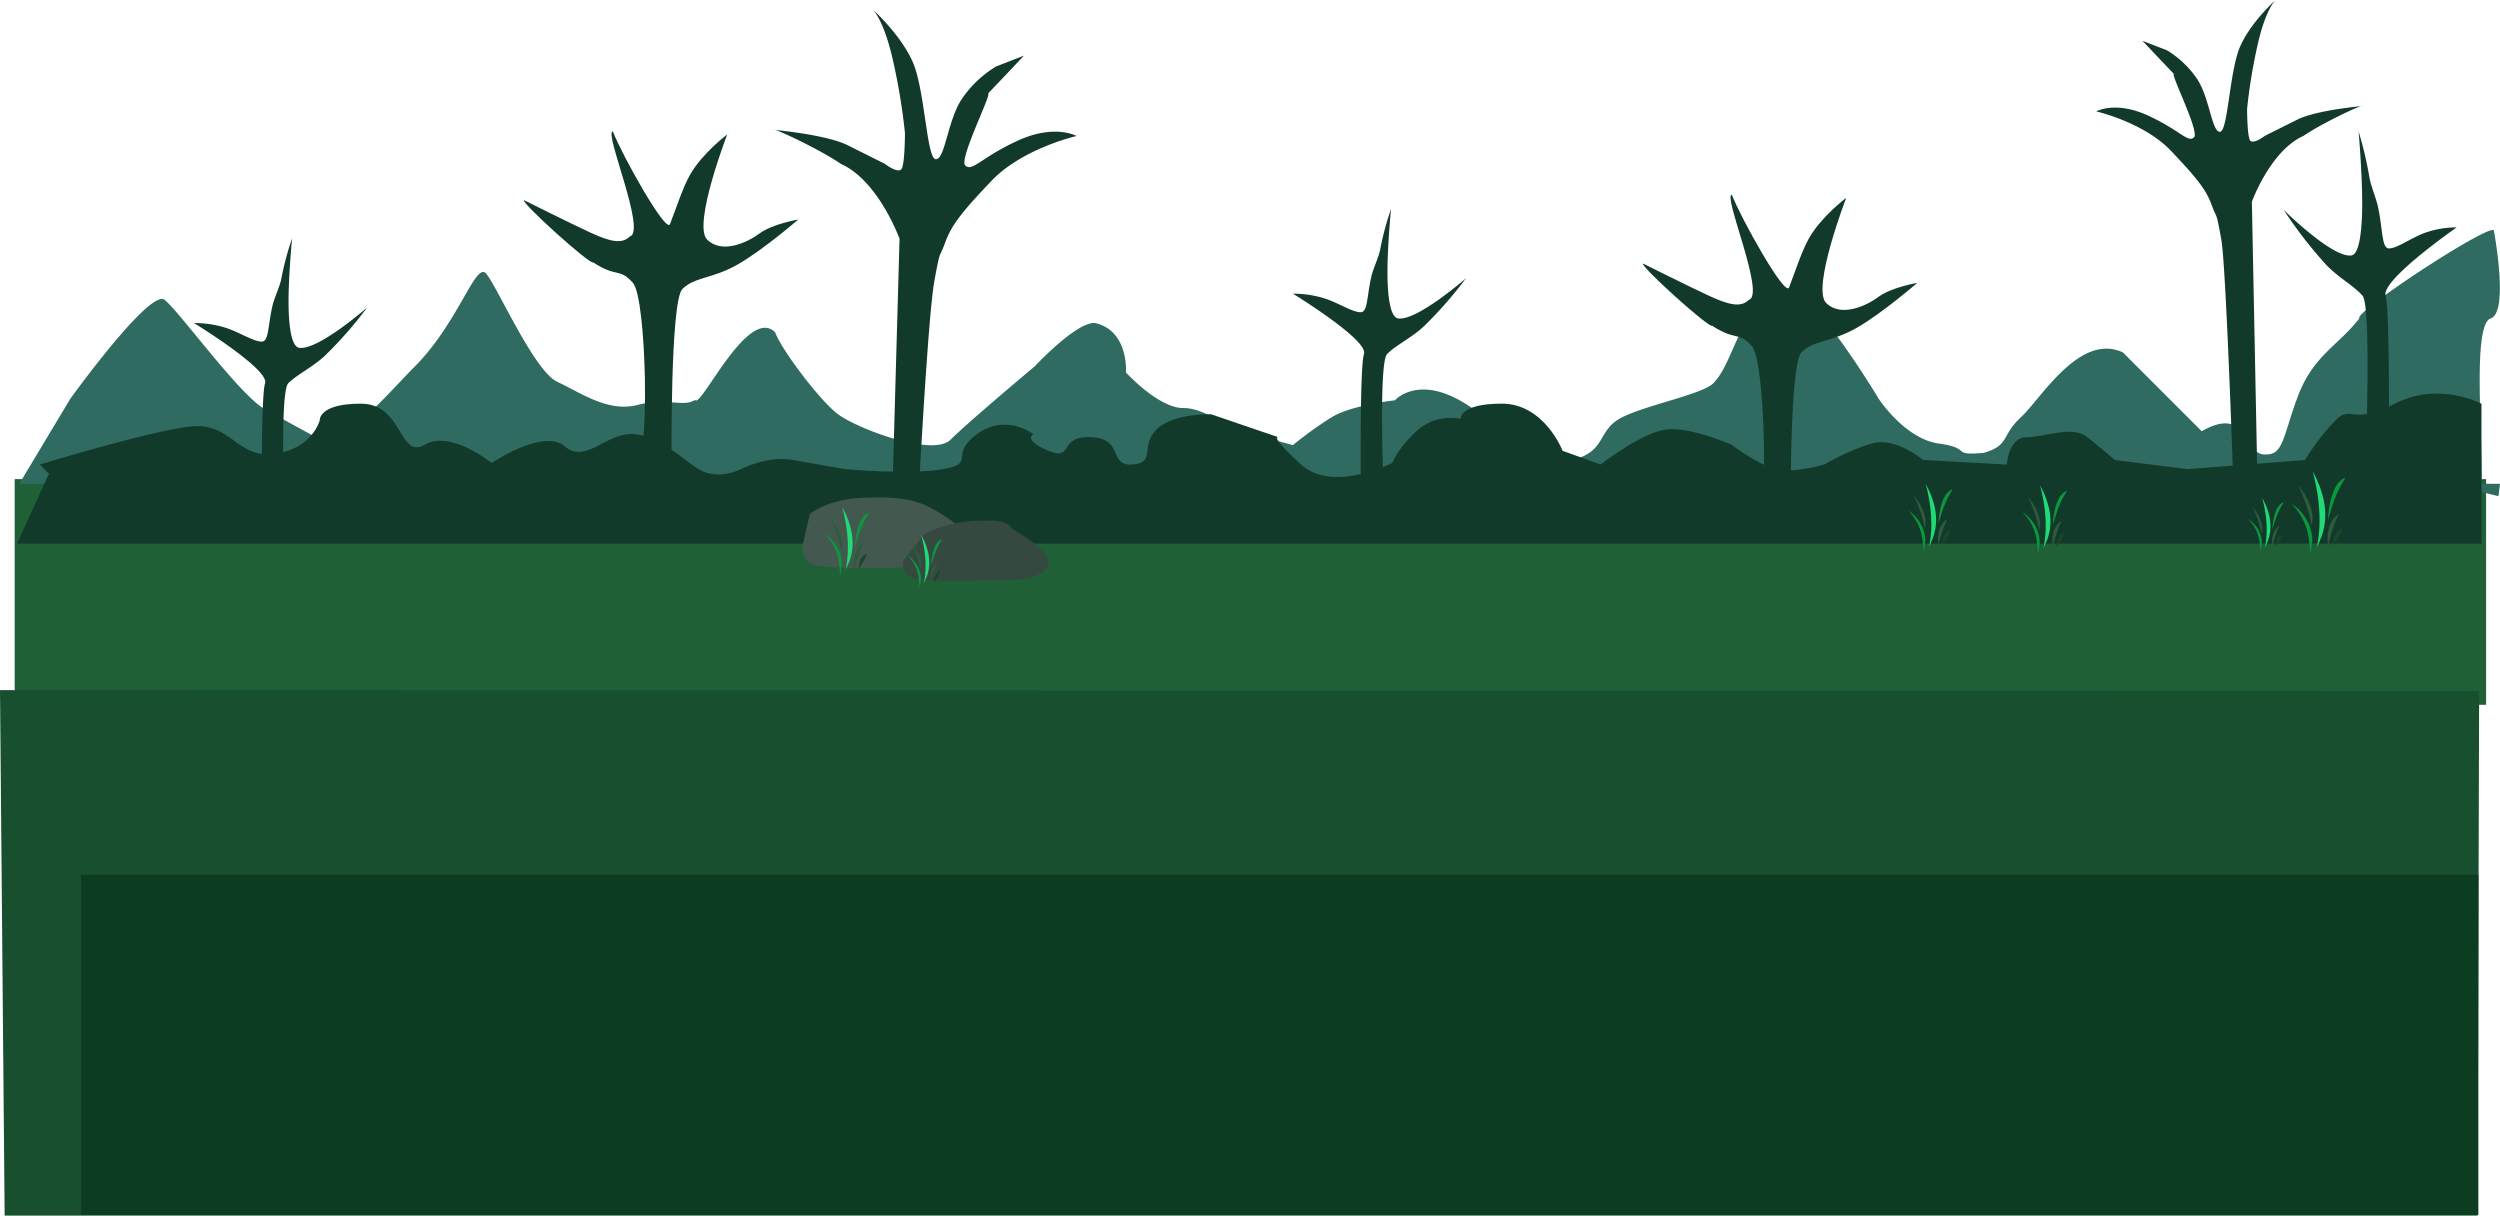 <svg xmlns="http://www.w3.org/2000/svg" xmlns:xlink="http://www.w3.org/1999/xlink" width="1617.5" height="786.5" viewBox="0 0 1617.5 786.5"><defs><style>.cls-1{fill:#21d976;}.cls-2{fill:#0b973c;}.cls-3{fill:#2b5c3c;}.cls-4{fill:#19452b;}.cls-5{fill:#206037;}.cls-6{fill:#184f2f;}.cls-7{fill:#2f6b60;}.cls-8{fill:#08211e;}.cls-9{fill:#0c3d21;}.cls-10{fill:#123a2b;}.cls-11{fill:#435950;}.cls-12{fill:#354941;}</style><symbol id="Grass_1" data-name="Grass 1" viewBox="0 0 28.9 44.07"><path class="cls-1" d="M13.49,40.74S18.23,25.17,11.39,0C23.73,22.34,15.9,36,13.49,40.74Z"/><path class="cls-2" d="M11.13,37.63S12.47,26,0,17.15c10.77,11.43,9,21,10.32,26.92Z"/><path class="cls-3" d="M19.72,39.82s-2.42-11.58,5.65-17A81.72,81.72,0,0,0,19.72,39.82Z"/><path class="cls-4" d="M22.13,40.11s-.16-7.89,4.92-9.73C28.07,29.56,25.57,35,22.13,40.11Z"/><path class="cls-3" d="M10.72,29s3.83-7.92-7.07-21.66C6.38,13.39,9.63,21.24,10.72,29Z"/><path class="cls-2" d="M19.62,25.76S20.15,6.4,28.9,3.48C23.87,11.7,22.54,16.21,19.62,25.76Z"/></symbol></defs><title>mellemgrund-01</title><g id="mellemgrund2"><rect class="cls-5" x="9.5" y="310" width="1599" height="146"/></g><g id="mellemgrund1"><polygon class="cls-6" points="0 446.5 1604 447 1603 786.5 3 786.5 0 446.5"/><g id="Layer_6" data-name="Layer 6"><path class="cls-7" d="M1421,394c30-17,27,14,40,15s12-10,22-37,26-33,40-51c-4-3.86,83-60.86,87-57,0,0,10,53-2,57s-5,75-6,107c-21,1,11,8,11,8l1-8H9l33-55s51.5-71.5,61-64,48.5,61.5,64.5,70.5S203,399,203,399s-5,3,12-4,25-17,48-41c30-29,41-70,48-62s31,63,46,70,33,20,52,15,29.25,1.75,37.25-3.25c3.47,6,34.25-61.25,51.75-43.75,4,11,28,43,40,52.5s62,28.5,73.5,17S666,352,666,352s27-29,39-28c22,5,20,32,20,32s21,23,37,23,30,15,38,16,33,8,33,8a247.51,247.51,0,0,1,25-18c13-8,41-11,41-11s13-15,40-1,25,29,32.5,34.5S996,418,1016,412s14-19,30-27,52-15,59-22c15.5-15.5,18-61,52-57,15,0,55,67,55,67s17,26,39,29,7,8,29,6c17-5,11-11,24-23s38-55,66-42" transform="translate(3.5 -115)"/><path class="cls-8" d="M122,807" transform="translate(3.5 -115)"/></g></g><g id="b4-mellem"><rect class="cls-9" x="52.5" y="566" width="1551" height="220"/></g><g id="træer"><path class="cls-10" d="M408,415c9,1,7-107-2-117s-10-3-25.75-13.25c-1.7,1.89-46.45-38.36-44.75-40.25,0,0,30,15,43,21S399,273,404,268c11-3-17-68-11-68,6,15.5,34.49,66.41,37,60,3.8-9.7,8.18-23.57,13-32,8-14,24-26,24-26s-22.5,58.5-13,68,26,2,34-4,25-9,25-9-22.5,19.5-39,29-28,8-36,16-7,114-7,114S399,414,408,415Z" transform="translate(3.5 -115)"/><path class="cls-10" d="M1132,456c9,1,7-107-2-117s-10-3-25.75-13.25c-1.7,1.89-46.45-38.36-44.75-40.25,0,0,30,15,43,21S1123,314,1128,309c11-3-17-68-11-68,6,15.5,34.49,66.41,37,60,3.8-9.7,8.18-23.57,13-32,8-14,24-26,24-26s-22.5,58.5-13,68,26,2,34-4,25-9,25-9-22.5,19.5-39,29-28,8-36,16-7,114-7,114S1123,455,1132,456Z" transform="translate(3.5 -115)"/><path class="cls-10" d="M574,429l4.5-159.5S565,232,540.5,221c-13.63-9.38-43.67-23.47-43.5-22,0,0,34,3,48,10l24,12s9,7,11,3,2-23,2-23a399.67,399.67,0,0,0-8-48c-6-26-13-32-13-32s18,16,26,34,9,63,15,63,7.5-24.5,16.5-38.5A71.11,71.11,0,0,1,641,158l18-7s-32.5,34.5-24.5,25.5-18,41-13.5,45.5,10-5,34-16,38-3,38-3-35,8-55,29-26,29-30,40-3,3-7,25-10,135-10,135" transform="translate(3.5 -115)"/><path class="cls-10" d="M1457.46,446.45l-4-200.89s11.86-33,33.4-42.64c12-8.25,38.4-20.64,38.25-19.34,0,0-29.89,2.63-42.2,8.79l-21.1,10.55s-7.91,6.15-9.67,2.64-1.76-20.23-1.76-20.23a352.19,352.19,0,0,1,7-42.2c5.28-22.85,11.43-28.13,11.43-28.13s-15.82,14.07-22.86,29.89-7.91,55.39-13.18,55.39-6.6-21.54-14.51-33.85a62.45,62.45,0,0,0-19.78-18.9l-15.83-6.15s28.58,30.33,21.54,22.41,15.83,36.05,11.87,40-8.79-4.4-29.89-14.07-33.41-2.64-33.41-2.64,30.77,7,48.35,25.5,22.86,25.49,26.38,35.17,2.64,2.63,6.15,22,8.8,187.26,8.8,187.26" transform="translate(3.5 -115)"/><path class="cls-10" d="M877,440s-1-87,2-96c.92-2.75-3-7.47-8.94-12.69C856.62,319.46,833,305,833,305a69.1,69.1,0,0,1,20.27,3c8.9,2.76,18.49,9.23,23.73,9,4.63-.2,3.8-11.08,7-24,1.13-4.54,4.57-11.81,5.47-16.47a188.29,188.29,0,0,1,7-26.28S894.28,273,894.19,290c-.08,14.24,1.34,30.09,6.81,31,12,2,44-26,44-26a259.81,259.81,0,0,1-27,30.88c-7.88,7.54-18,12.12-24,18.12s-2,96-2,96Z" transform="translate(3.5 -115)"/><path class="cls-10" d="M1542,415s1-98.52-2-108.71c-.92-3.12,3-8.46,8.94-14.37,13.44-13.42,37.06-29.8,37.06-29.8a61.8,61.8,0,0,0-20.27,3.4c-8.9,3.12-18.49,10.45-23.73,10.19-4.63-.22-3.8-12.54-7-27.17-1.13-5.15-4.57-13.37-5.47-18.66a236.18,236.18,0,0,0-7-29.76s2.22,25.78,2.31,45c.08,16.13-1.34,34.07-6.81,35.1-12,2.27-44-29.44-44-29.44a287,287,0,0,0,27,35c7.88,8.54,18,13.72,24,20.52S1527,415,1527,415Z" transform="translate(3.5 -115)"/><path class="cls-10" d="M166,459s-1-87,2-96c.92-2.75-3-7.47-8.94-12.69C145.62,338.46,122,324,122,324a69.1,69.1,0,0,1,20.27,3c8.9,2.76,18.49,9.23,23.73,9,4.63-.2,3.8-11.08,7-24,1.13-4.54,4.57-11.81,5.47-16.47a188.29,188.29,0,0,1,7-26.28S183.28,292,183.19,309c-.08,14.24,1.34,30.09,6.81,31,12,2,44-26,44-26a259.81,259.81,0,0,1-27,30.88c-7.88,7.54-18,12.12-24,18.12s-2,96-2,96Z" transform="translate(3.5 -115)"/></g><g id="buske"><path class="cls-10" d="M22.26,415.54s70.87-21.65,97.45-24.6,29.52,20.66,54.13,17.71S203.37,387,203.37,387s-1-10.83,26.57-10.83,24.61,36.42,41.34,26.58,43.31,11.81,43.31,11.81,33.46-22.64,47.24-10.83,26.58-8.86,44.3-7.87,29.52,14.76,42.32,22.63,27.56,0,27.56,0,16.73-8.85,33.46-5.9l33.47,5.9s42.32,3.94,64,0,3-8.85,21.66-22.63,36.42,0,36.42,0-6.89,3.93,9.84,10.82,5.9-9.84,27.56-8.85,10.82,18.7,26.57,17.71,4.92-11.81,15.75-22.64,35.43-9.84,35.43-9.84l43.31,14.77s-5.9-1,14.76,17.71,59.06-1,59.06-1,3-8.86,15.75-20.67S941.56,386,941.56,386s-1-9.84,26.58-9.84,39.37,30.51,39.37,30.51l24.6,8.86s26.58-20.67,42.33-22.64,42.32,9.85,42.32,9.85,16.73,12.79,28.54,15.74,31.5-2.95,31.5-2.95,16.73-9.84,31.5-13.78,32.48,10.83,32.48,10.83l54.13,3s1-17.71,12.8-17.71,29.52-7.88,39.37,0,17.71,14.76,17.71,14.76l47.25,5.9,75.79-5.9s8.85-14.76,19.68-25.59,9.84,3.94,38.39-10.83,56.1,0,56.1,0v90.55H7.5l20.67-45.27Z" transform="translate(3.5 -115)"/></g><g id="sten-mellem"><path class="cls-11" d="M516,467l4.5-19.5S533,437,558,437c25-1,35,3,45,9s31,20,20,29-37,7-37,7-56,2-64-2S516,467,516,467Z" transform="translate(3.5 -115)"/><path class="cls-12" d="M581,477.6l13-16.66s14.65-9,36-9c21.35-.86,16.73,2.56,25.27,7.68s26.47,17.08,17.08,24.77-31.6,6-31.6,6-47.83,1.71-54.66-1.71S581,477.6,581,477.6Z" transform="translate(3.5 -115)"/></g><g id="blomster"><use width="28.9" height="44.07" transform="translate(533.5 328)" xlink:href="#Grass_1"/><use width="28.9" height="44.07" transform="translate(1234.5 313)" xlink:href="#Grass_1"/><use width="28.9" height="44.07" transform="translate(1308.5 314)" xlink:href="#Grass_1"/><use width="28.9" height="44.07" transform="translate(1482.5 304.9) scale(1.21 1.21)" xlink:href="#Grass_1"/><use width="28.9" height="44.07" transform="translate(1454.5 322.1) scale(0.8 0.79)" xlink:href="#Grass_1"/><use width="28.9" height="44.07" transform="translate(587.09 346) scale(0.78 0.77)" xlink:href="#Grass_1"/></g></svg>
